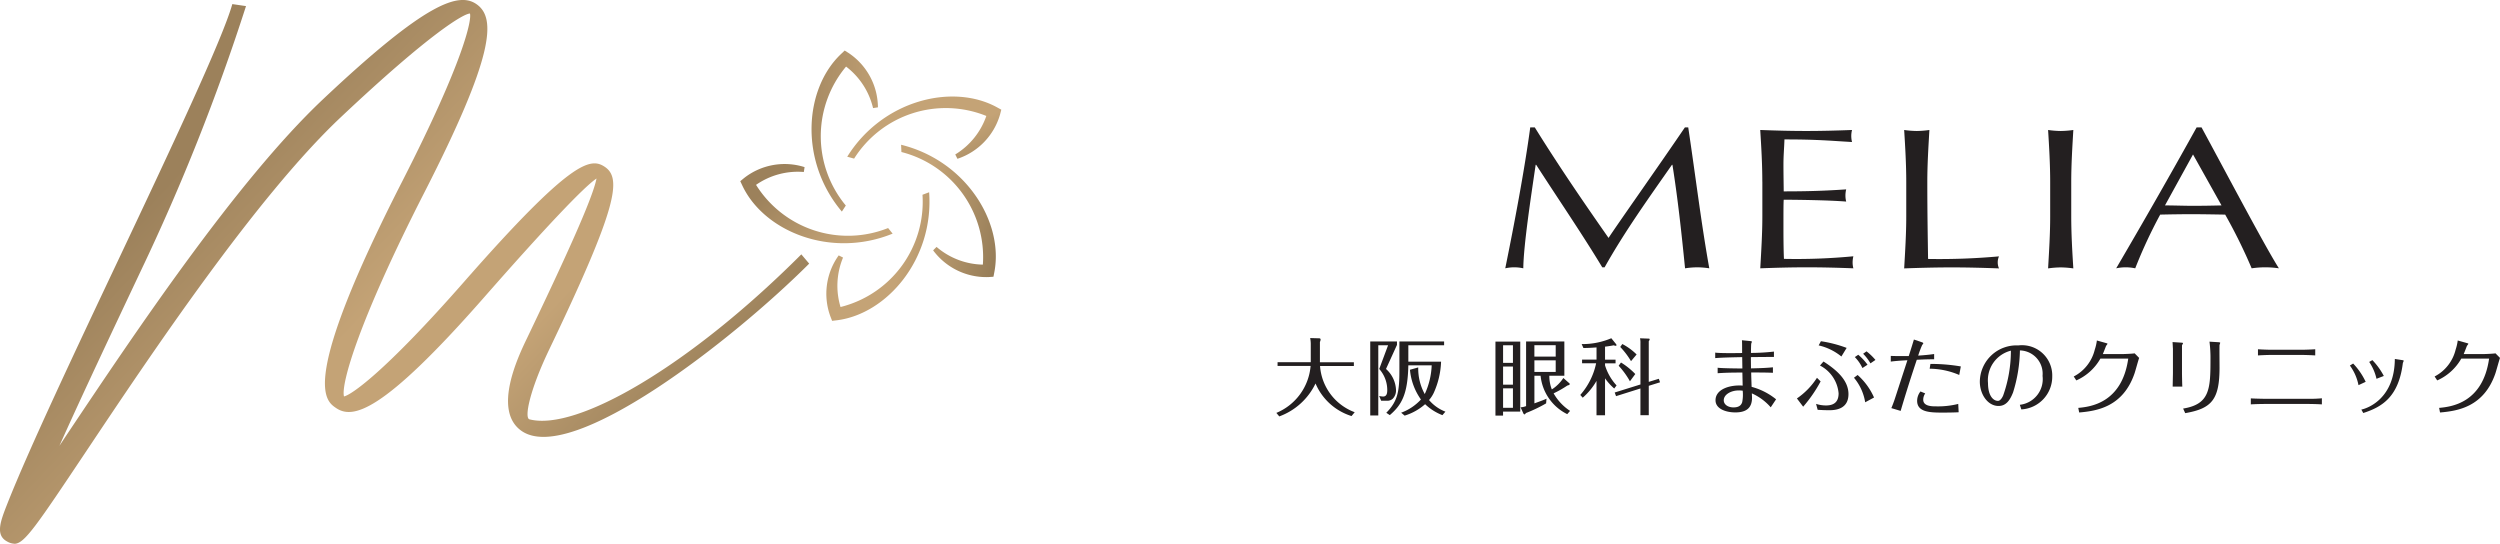 <svg xmlns="http://www.w3.org/2000/svg" xmlns:xlink="http://www.w3.org/1999/xlink" width="205.104" height="44.613" viewBox="0 0 205.104 44.613">
  <defs>
    <linearGradient id="linear-gradient" x1="-0.257" y1="0.379" x2="3.175" y2="0.942" gradientUnits="objectBoundingBox">
      <stop offset="0" stop-color="#9c815b"/>
      <stop offset="0.4" stop-color="#c4a376"/>
      <stop offset="0.62" stop-color="#c4a376"/>
      <stop offset="1" stop-color="#8e7652"/>
    </linearGradient>
    <linearGradient id="linear-gradient-2" x1="0.161" y1="0.283" x2="1.656" y2="1.426" xlink:href="#linear-gradient"/>
    <linearGradient id="linear-gradient-3" x1="-0.678" y1="0.117" x2="1.532" y2="0.821" xlink:href="#linear-gradient"/>
    <linearGradient id="linear-gradient-4" x1="-1.276" y1="0.022" x2="1.128" y2="0.707" xlink:href="#linear-gradient"/>
    <linearGradient id="linear-gradient-5" x1="-0.273" y1="-0.183" x2="1.205" y2="1.272" xlink:href="#linear-gradient"/>
    <linearGradient id="linear-gradient-6" x1="0.168" y1="0.418" x2="0.873" y2="0.864" xlink:href="#linear-gradient"/>
  </defs>
  <g id="レイヤー_1" data-name="レイヤー 1" transform="translate(-12.286 0)">
    <g id="Group_46" data-name="Group 46" transform="translate(0 0)">
      <g id="Group_44" data-name="Group 44" transform="translate(117 10.452)">
        <g id="Group_42" data-name="Group 42" transform="translate(18.784)">
          <path id="Path_25" data-name="Path 25" d="M29.829,74.48c1.919,3.091,3.9,5.99,6.051,9.067.843-1.282,4.194-6.017,6.264-9.067h.274c.63,4.208,1.055,7.8,1.727,11.561a6.859,6.859,0,0,0-.994-.082,6.94,6.94,0,0,0-.994.082c-.295-2.947-.589-5.674-1.035-8.491h-.041c-1.919,2.748-3.858,5.441-5.524,8.409h-.192c-1.645-2.728-3.584-5.558-5.421-8.409H29.9c-.4,2.714-.994,6.627-1.014,8.491a3.372,3.372,0,0,0-1.48,0c.74-3.632,1.583-8.08,2.049-11.561h.356Z" transform="translate(-27.41 -74.48)" fill="#231f20"/>
          <path id="Path_26" data-name="Path 26" d="M58.1,79.032c0-1.412-.082-2.844-.171-4.242,1.268.048,2.508.082,3.776.082s2.508-.034,3.755-.082a2,2,0,0,0,0,.987c-1.775-.1-2.8-.212-5.544-.212-.021.706-.082,1.282-.082,2.09,0,.857.021,1.761.021,2.172,2.488,0,3.879-.082,5.126-.164a2.139,2.139,0,0,0-.062.507,2.028,2.028,0,0,0,.062.493c-1.453-.117-4.112-.151-5.126-.151-.021.4-.021.809-.021,2.385,0,1.247.021,2.056.041,2.467a49.214,49.214,0,0,0,5.695-.212,2.182,2.182,0,0,0-.062.507,1.961,1.961,0,0,0,.062.48c-1.247-.048-2.508-.082-3.8-.082s-2.549.034-3.838.082c.082-1.432.171-2.865.171-4.276v-2.83Z" transform="translate(-37.015 -74.578)" fill="#231f20"/>
          <path id="Path_27" data-name="Path 27" d="M75.331,79.053c0-1.412-.082-2.844-.171-4.263a7.781,7.781,0,0,0,1.035.082,7.872,7.872,0,0,0,1.035-.082c-.082,1.412-.171,2.844-.171,4.263,0,2.762.041,4.7.062,6.318a54.394,54.394,0,0,0,5.818-.212,1.236,1.236,0,0,0,0,.987c-1.288-.048-2.6-.082-3.879-.082s-2.6.034-3.9.082c.082-1.412.171-2.844.171-4.263v-2.83Z" transform="translate(-42.437 -74.578)" fill="#231f20"/>
          <path id="Path_28" data-name="Path 28" d="M92.561,79.053c0-1.412-.082-2.844-.171-4.263a7.781,7.781,0,0,0,1.035.082,7.872,7.872,0,0,0,1.035-.082c-.082,1.412-.171,2.844-.171,4.263v2.83c0,1.412.082,2.844.171,4.263a7.781,7.781,0,0,0-1.035-.082,7.871,7.871,0,0,0-1.035.082c.082-1.412.171-2.844.171-4.263Z" transform="translate(-47.859 -74.578)" fill="#231f20"/>
          <path id="Path_29" data-name="Path 29" d="M107.544,74.48c2.07,3.817,5.229,9.807,6.346,11.561a7.628,7.628,0,0,0-2.234,0,43.709,43.709,0,0,0-2.172-4.406c-.9-.014-1.837-.034-2.762-.034-.863,0-1.706.014-2.57.034a39.793,39.793,0,0,0-2.049,4.406,3.752,3.752,0,0,0-1.562,0c2.255-3.851,4.448-7.682,6.6-11.561h.4Zm-.7,2.22-2.3,4.18c.74,0,1.542.034,2.275.034.781,0,1.583-.014,2.364-.034Z" transform="translate(-50.424 -74.48)" fill="#231f20"/>
        </g>
        <g id="Group_43" data-name="Group 43" transform="translate(0 17.283)">
          <path id="Path_30" data-name="Path 30" d="M2.775,99.7l.754.021a.094.094,0,0,1,.1.1.541.541,0,0,1-.055.2v1.665H6.36v.308H3.584a4.381,4.381,0,0,0,2.844,3.79l-.26.315a4.74,4.74,0,0,1-2.954-2.673A5.32,5.32,0,0,1,.24,106.128L0,105.84a4.58,4.58,0,0,0,2.81-3.851H.1v-.308H2.823v-1.425a2.643,2.643,0,0,0-.048-.555Z" transform="translate(0 -99.7)" fill="#231f20"/>
          <path id="Path_31" data-name="Path 31" d="M13.433,100.391l-.9,1.974a2.432,2.432,0,0,1,.822,1.748.981.981,0,0,1-.26.685.657.657,0,0,1-.521.171h-.439l-.164-.391a1.563,1.563,0,0,0,.322.048c.336,0,.343-.343.343-.555a2.6,2.6,0,0,0-.658-1.706l.726-1.946H11.9v5.763H11.24V100.11h2.193v.281Zm3.728,5.763a4.265,4.265,0,0,1-1.419-.9,4.581,4.581,0,0,1-1.679.939l-.288-.24a4.133,4.133,0,0,0,1.624-1.083,4.968,4.968,0,0,1-.9-2.44l.678-.192a4.329,4.329,0,0,0,.535,2.186,6.133,6.133,0,0,0,.569-2.357H14.365c-.048,2.405-.562,3.255-1.521,4.084l-.288-.192c.959-.966,1.076-1.789,1.076-3.5V100.11H17.3v.308H14.365v1.35h2.686a6.75,6.75,0,0,1-.61,2.577,2.562,2.562,0,0,1-.377.569,3.317,3.317,0,0,0,1.343.953l-.247.288Z" transform="translate(-3.537 -99.829)" fill="#231f20"/>
          <path id="Path_32" data-name="Path 32" d="M28.265,100.11v5.75H26.854v.329H26.23v-6.072h2.035Zm-.6,1.754v-1.446h-.809v1.446Zm-.809.3v1.487h.809v-1.487Zm0,1.789v1.6h.809v-1.6Zm5.4-.452c.041.041.069.062.069.11s-.11.1-.192.11a8.457,8.457,0,0,1-1.131.644,4.178,4.178,0,0,0,1.35,1.439l-.233.267a3.953,3.953,0,0,1-2.186-3.152h-.507v2.268c.685-.247.8-.295.994-.384l-.034.384a11.6,11.6,0,0,1-1.658.795c-.034.062-.082.11-.117.11s-.075-.041-.1-.1l-.219-.48a1.57,1.57,0,0,0,.452-.1V100.11h3.139v2.81H30.65a3.029,3.029,0,0,0,.206,1.124,3.235,3.235,0,0,0,.946-.939l.452.4Zm-1.083-2.152v-.932H29.424v.932Zm-1.748.308v.953h1.748v-.953Z" transform="translate(-8.255 -99.829)" fill="#231f20"/>
          <path id="Path_33" data-name="Path 33" d="M38.418,101.947a4.269,4.269,0,0,0,.946,1.645l-.192.254a4.6,4.6,0,0,1-.754-.836v3.029h-.7v-2.817a5.382,5.382,0,0,1-1.131,1.377l-.2-.226a5.688,5.688,0,0,0,1.3-2.6H36.534v-.3h1.186v-1c-.507.041-.863.048-1.076.048L36.5,100.2a6.055,6.055,0,0,0,2.433-.48l.377.466a.18.18,0,0,1,.048.1c0,.034-.021.055-.069.055a.416.416,0,0,1-.151-.041c-.363.069-.61.1-.72.11v1.069h.863v.3h-.863Zm4.413,1.1.1.288-.925.288v2.412h-.685v-2.193l-2,.63-.11-.3,2.111-.658v-3.379a1.6,1.6,0,0,0-.034-.411l.692.027c.048,0,.1,0,.1.062a.309.309,0,0,1-.075.151V103.3Zm-2.371.206a6.589,6.589,0,0,0-.925-1.275l.192-.267a5.983,5.983,0,0,1,1.172.946Zm.089-1.652a6.384,6.384,0,0,0-.884-1.165l.171-.24a4.765,4.765,0,0,1,1.172.857Z" transform="translate(-11.452 -99.706)" fill="#231f20"/>
          <path id="Path_34" data-name="Path 34" d="M54.767,102.612c-.535,0-1.268,0-2.028.055v-.452c.308.048,1.658.062,2.028.062-.007-.487-.007-.535-.014-.932-.877.021-1.658.034-2.214.082v-.452c.425.062,1.761.041,2.207.034,0-.61,0-.87-.014-1.049l.685.069c.082.007.13.021.13.062a1,1,0,0,1-.048.13c-.021.075-.027.644-.027.781a17.561,17.561,0,0,0,1.885-.11v.439c-.48,0-1.377.007-1.891.014,0,.384.007.672.007.925.98-.021,1.391-.048,1.8-.089v.452c-.411-.027-1.467-.027-1.782-.027,0,.226.021.781.034,1.179a5.39,5.39,0,0,1,2.008,1.021l-.439.658a4.451,4.451,0,0,0-1.549-1.144c0,.075.014.274.014.356,0,.768-.391,1.206-1.364,1.206-.774,0-1.631-.288-1.631-.994,0-.939,1.227-1.282,2.227-1.206Zm-.3,1.467c-.624,0-1.227.329-1.227.809,0,.329.322.583.8.583.391,0,.624-.137.713-.432a3.173,3.173,0,0,0,.041-.939A2.151,2.151,0,0,0,54.466,104.079Z" transform="translate(-16.534 -99.782)" fill="#231f20"/>
          <path id="Path_35" data-name="Path 35" d="M62.32,104.774a5.973,5.973,0,0,0,1.645-1.693l.3.295a11.257,11.257,0,0,1-1.432,2.076l-.514-.678Zm1.569.445a2.6,2.6,0,0,0,.809.13c.562,0,1.042-.2,1.042-.994a2.84,2.84,0,0,0-1.528-2.282l.288-.329c1.206.768,2.049,1.61,2.049,2.673,0,1.22-1.035,1.323-1.569,1.323-.308,0-.658-.014-.959-.034l-.13-.487Zm.4-5.14a10.389,10.389,0,0,1,2.111.548l-.432.706a4.55,4.55,0,0,0-1.864-.911Zm3.008,2.769a5.35,5.35,0,0,1,1.35,1.85l-.726.391A4.162,4.162,0,0,0,67,103.075l.3-.226Zm.055-1.658a4.608,4.608,0,0,1,.761.816l-.418.274a3.281,3.281,0,0,0-.624-.9Zm.678-.281a4.772,4.772,0,0,1,.733.706l-.411.281a3.7,3.7,0,0,0-.6-.788Z" transform="translate(-19.612 -99.82)" fill="#231f20"/>
          <path id="Path_36" data-name="Path 36" d="M77.107,101.494c-.439,0-.747.007-1.419.041-.692,2.076-1.076,3.351-1.323,4.194L73.6,105.5c.062-.144.11-.26.219-.562.034-.082.137-.411,1.1-3.365-.267.014-.829.041-1.364.11v-.466c.185.007.35.014.692.014h.781c.144-.439.37-1.172.425-1.357l.624.212c.11.034.144.062.144.1s-.069.11-.089.13a8.646,8.646,0,0,0-.329.877c.6-.041.925-.075,1.309-.13v.445Zm-.726,2.8a.908.908,0,0,0-.164.514c0,.548.726.548,1.042.548a6.808,6.808,0,0,0,1.83-.2l.034.685c-.555.027-1.172.027-1.247.027-1.021,0-2.159,0-2.159-.966a1.25,1.25,0,0,1,.274-.768Zm.425-2.419a14.573,14.573,0,0,1,2.495.206l-.13.7a6.29,6.29,0,0,0-2.426-.514Z" transform="translate(-23.146 -99.753)" fill="#231f20"/>
          <path id="Path_37" data-name="Path 37" d="M87.5,105.452a2.119,2.119,0,0,0,1.864-2.371,1.91,1.91,0,0,0-1.857-2.09,12.142,12.142,0,0,1-.562,3.447c-.254.644-.576,1.11-1.192,1.11-.884,0-1.535-.953-1.535-2a3.01,3.01,0,0,1,3.159-2.967,2.483,2.483,0,0,1,2.782,2.549,2.685,2.685,0,0,1-2.536,2.7l-.123-.377Zm-2.611-1.782c0,1.042.432,1.46.816,1.46.226,0,.391-.356.425-.432a10.967,10.967,0,0,0,.637-3.687,2.5,2.5,0,0,0-1.878,2.659Z" transform="translate(-26.504 -99.977)" fill="#231f20"/>
          <path id="Path_38" data-name="Path 38" d="M95.46,102.944a3.379,3.379,0,0,0,1.727-2.207,3.829,3.829,0,0,0,.171-.747l.754.212c.055.014.117.034.117.062s-.11.151-.123.185c-.082.219-.233.6-.26.658h1.494c.219,0,.911-.027,1.117-.062l.37.377c-.069.171-.308,1.062-.377,1.261-.946,2.762-3.1,3.091-4.544,3.214l-.075-.377c.98-.089,3.584-.391,4.1-4.043H97.646a4.238,4.238,0,0,1-1.974,1.789l-.212-.322Z" transform="translate(-30.041 -99.791)" fill="#231f20"/>
          <path id="Path_39" data-name="Path 39" d="M107.317,100.678c0-.048-.021-.4-.027-.514l.733.048c.034,0,.123.007.123.048s-.089.158-.082.192v2.268c0,.164.014.918.027,1.1H107.3c0-.11.021-.994.021-1.11v-2.035Zm.843,4.941c2.172-.356,2.241-1.583,2.241-4.016a10.445,10.445,0,0,0-.082-1.473l.781.048s.1.014.1.048a1.65,1.65,0,0,1-.055.171c-.014.062,0,1.549,0,1.843,0,2.638-.637,3.379-2.817,3.755l-.171-.377Z" transform="translate(-33.764 -99.835)" fill="#231f20"/>
          <path id="Path_40" data-name="Path 40" d="M122.485,105.563c-.439-.027-.925-.034-1.09-.034h-3.673c-.075,0-.637.007-1.062.034v-.493c.288.021,1.007.034,1.069.034H121.4a9.474,9.474,0,0,0,1.09-.041v.5Zm-.541-4.016c-.233-.021-.925-.041-1.09-.041h-2.508c-.288,0-.822.021-1.1.041v-.507c.26.021.829.041,1.1.041h2.5c.267,0,.829-.021,1.1-.041Z" transform="translate(-36.713 -100.122)" fill="#231f20"/>
          <path id="Path_41" data-name="Path 41" d="M128.787,102.577a5.651,5.651,0,0,1,1.028,1.5l-.589.274a4.061,4.061,0,0,0-.706-1.61l.267-.164Zm4.03-.281c.082.014.117.027.117.055s-.062.158-.069.185c-.343,2.762-1.686,3.6-3.248,4.1l-.158-.281c.61-.13,2.727-.966,2.748-4.153Zm-2.453,0a5.6,5.6,0,0,1,.939,1.3l-.6.233a4.053,4.053,0,0,0-.6-1.384l.267-.151Z" transform="translate(-40.445 -100.487)" fill="#231f20"/>
          <path id="Path_42" data-name="Path 42" d="M138.66,102.944a3.379,3.379,0,0,0,1.727-2.207,3.827,3.827,0,0,0,.171-.747l.754.212c.055.014.117.034.117.062s-.11.151-.123.185c-.082.219-.233.6-.26.658h1.494c.219,0,.911-.027,1.117-.062l.37.377c-.069.171-.308,1.062-.377,1.261-.946,2.762-3.1,3.091-4.544,3.214l-.075-.377c.98-.089,3.584-.391,4.1-4.043h-2.282a4.238,4.238,0,0,1-1.974,1.789l-.212-.322Z" transform="translate(-43.636 -99.791)" fill="#231f20"/>
        </g>
      </g>
      <g id="Group_45" data-name="Group 45" transform="translate(73.019 4.146)">
        <path id="Path_43" data-name="Path 43" d="M117.575,19.269c-3.536-4.187-3.084-10.1-.062-12.945l.288-.274.336.212a5.405,5.405,0,0,1,2.392,4.448l-.4.062a6.028,6.028,0,0,0-2.214-3.406,8.9,8.9,0,0,0-.021,11.4l-.322.493Z" transform="translate(-109.235 -6.05)" fill="url(#linear-gradient)"/>
        <path id="Path_44" data-name="Path 44" d="M119.05,25.345c-5.078,2.07-10.56-.185-12.329-3.94l-.171-.363.308-.254a5.388,5.388,0,0,1,4.968-.9l-.062.4a6,6,0,0,0-3.92,1.055,8.891,8.891,0,0,0,10.835,3.543Z" transform="translate(-106.55 -10.323)" fill="url(#linear-gradient-2)"/>
        <path id="Path_45" data-name="Path 45" d="M125.288,23.01c.4,5.462-3.44,9.985-7.559,10.506l-.4.048-.144-.37a5.387,5.387,0,0,1,.685-5l.356.178a6.026,6.026,0,0,0-.206,4.057,8.894,8.894,0,0,0,6.723-9.21l.548-.206Z" transform="translate(-109.794 -11.387)" fill="url(#linear-gradient-3)"/>
        <path id="Path_46" data-name="Path 46" d="M125.8,17.33c5.318,1.309,8.436,6.36,7.655,10.437l-.075.391-.4.027a5.424,5.424,0,0,1-4.55-2.193l.281-.281a6,6,0,0,0,3.8,1.453,8.9,8.9,0,0,0-6.682-9.238l-.027-.589Z" transform="translate(-112.608 -9.6)" fill="url(#linear-gradient-4)"/>
        <path id="Path_47" data-name="Path 47" d="M119.35,16.5c2.892-4.653,8.655-6.058,12.294-4.057l.35.192-.1.384a5.4,5.4,0,0,1-3.5,3.646l-.178-.356a5.984,5.984,0,0,0,2.549-3.159,8.89,8.89,0,0,0-10.848,3.5l-.569-.158Z" transform="translate(-110.578 -7.783)" fill="url(#linear-gradient-5)"/>
      </g>
      <path id="Path_48" data-name="Path 48" d="M19.087,44.606a1.3,1.3,0,0,1-.569-.178c-1-.528-.548-1.672.021-3.125,1.748-4.42,5.469-12.308,9.073-19.929C31.834,12.438,36.193,3.2,36.987.336L38.111.5A174.106,174.106,0,0,1,29.47,22.245c-2.371,5.023-4.8,10.163-6.668,14.33.171-.254.343-.514.514-.774,5.578-8.34,14-20.95,21.114-27.659C52.886.171,55.607-.727,57.087.39c1.528,1.151,1.377,4.208-4.338,15.392-5.4,10.567-6.86,15.741-6.6,16.742.535-.1,3.221-1.843,9.882-9.437,8.751-9.971,10.334-10.177,11.5-9.409,1.412.932,1.1,3.221-4.537,14.981-1.638,3.413-2.056,5.633-1.631,5.743,3.886,1.007,13.151-4.372,22.307-13.535l.644.761C78.1,27.844,64.8,38.247,60.7,35.341c-2.371-1.679-.247-6.113.452-7.566,3.015-6.3,5.4-11.465,5.715-13.13-.973.644-3.982,3.776-9.272,9.807-8.333,9.491-10.746,9.944-12.1,9.019-.9-.61-3.015-2.049,5.448-18.62C56.053,4.845,56.635,1.59,56.484,1.11h0c-.487,0-3.207,1.542-10.622,8.532C38.92,16.194,30.237,29.187,25.05,36.951c-4.153,6.216-5.119,7.662-5.942,7.662Z" transform="translate(-5.642 0)" fill="url(#linear-gradient-6)"/>
    </g>
  </g>
</svg>
